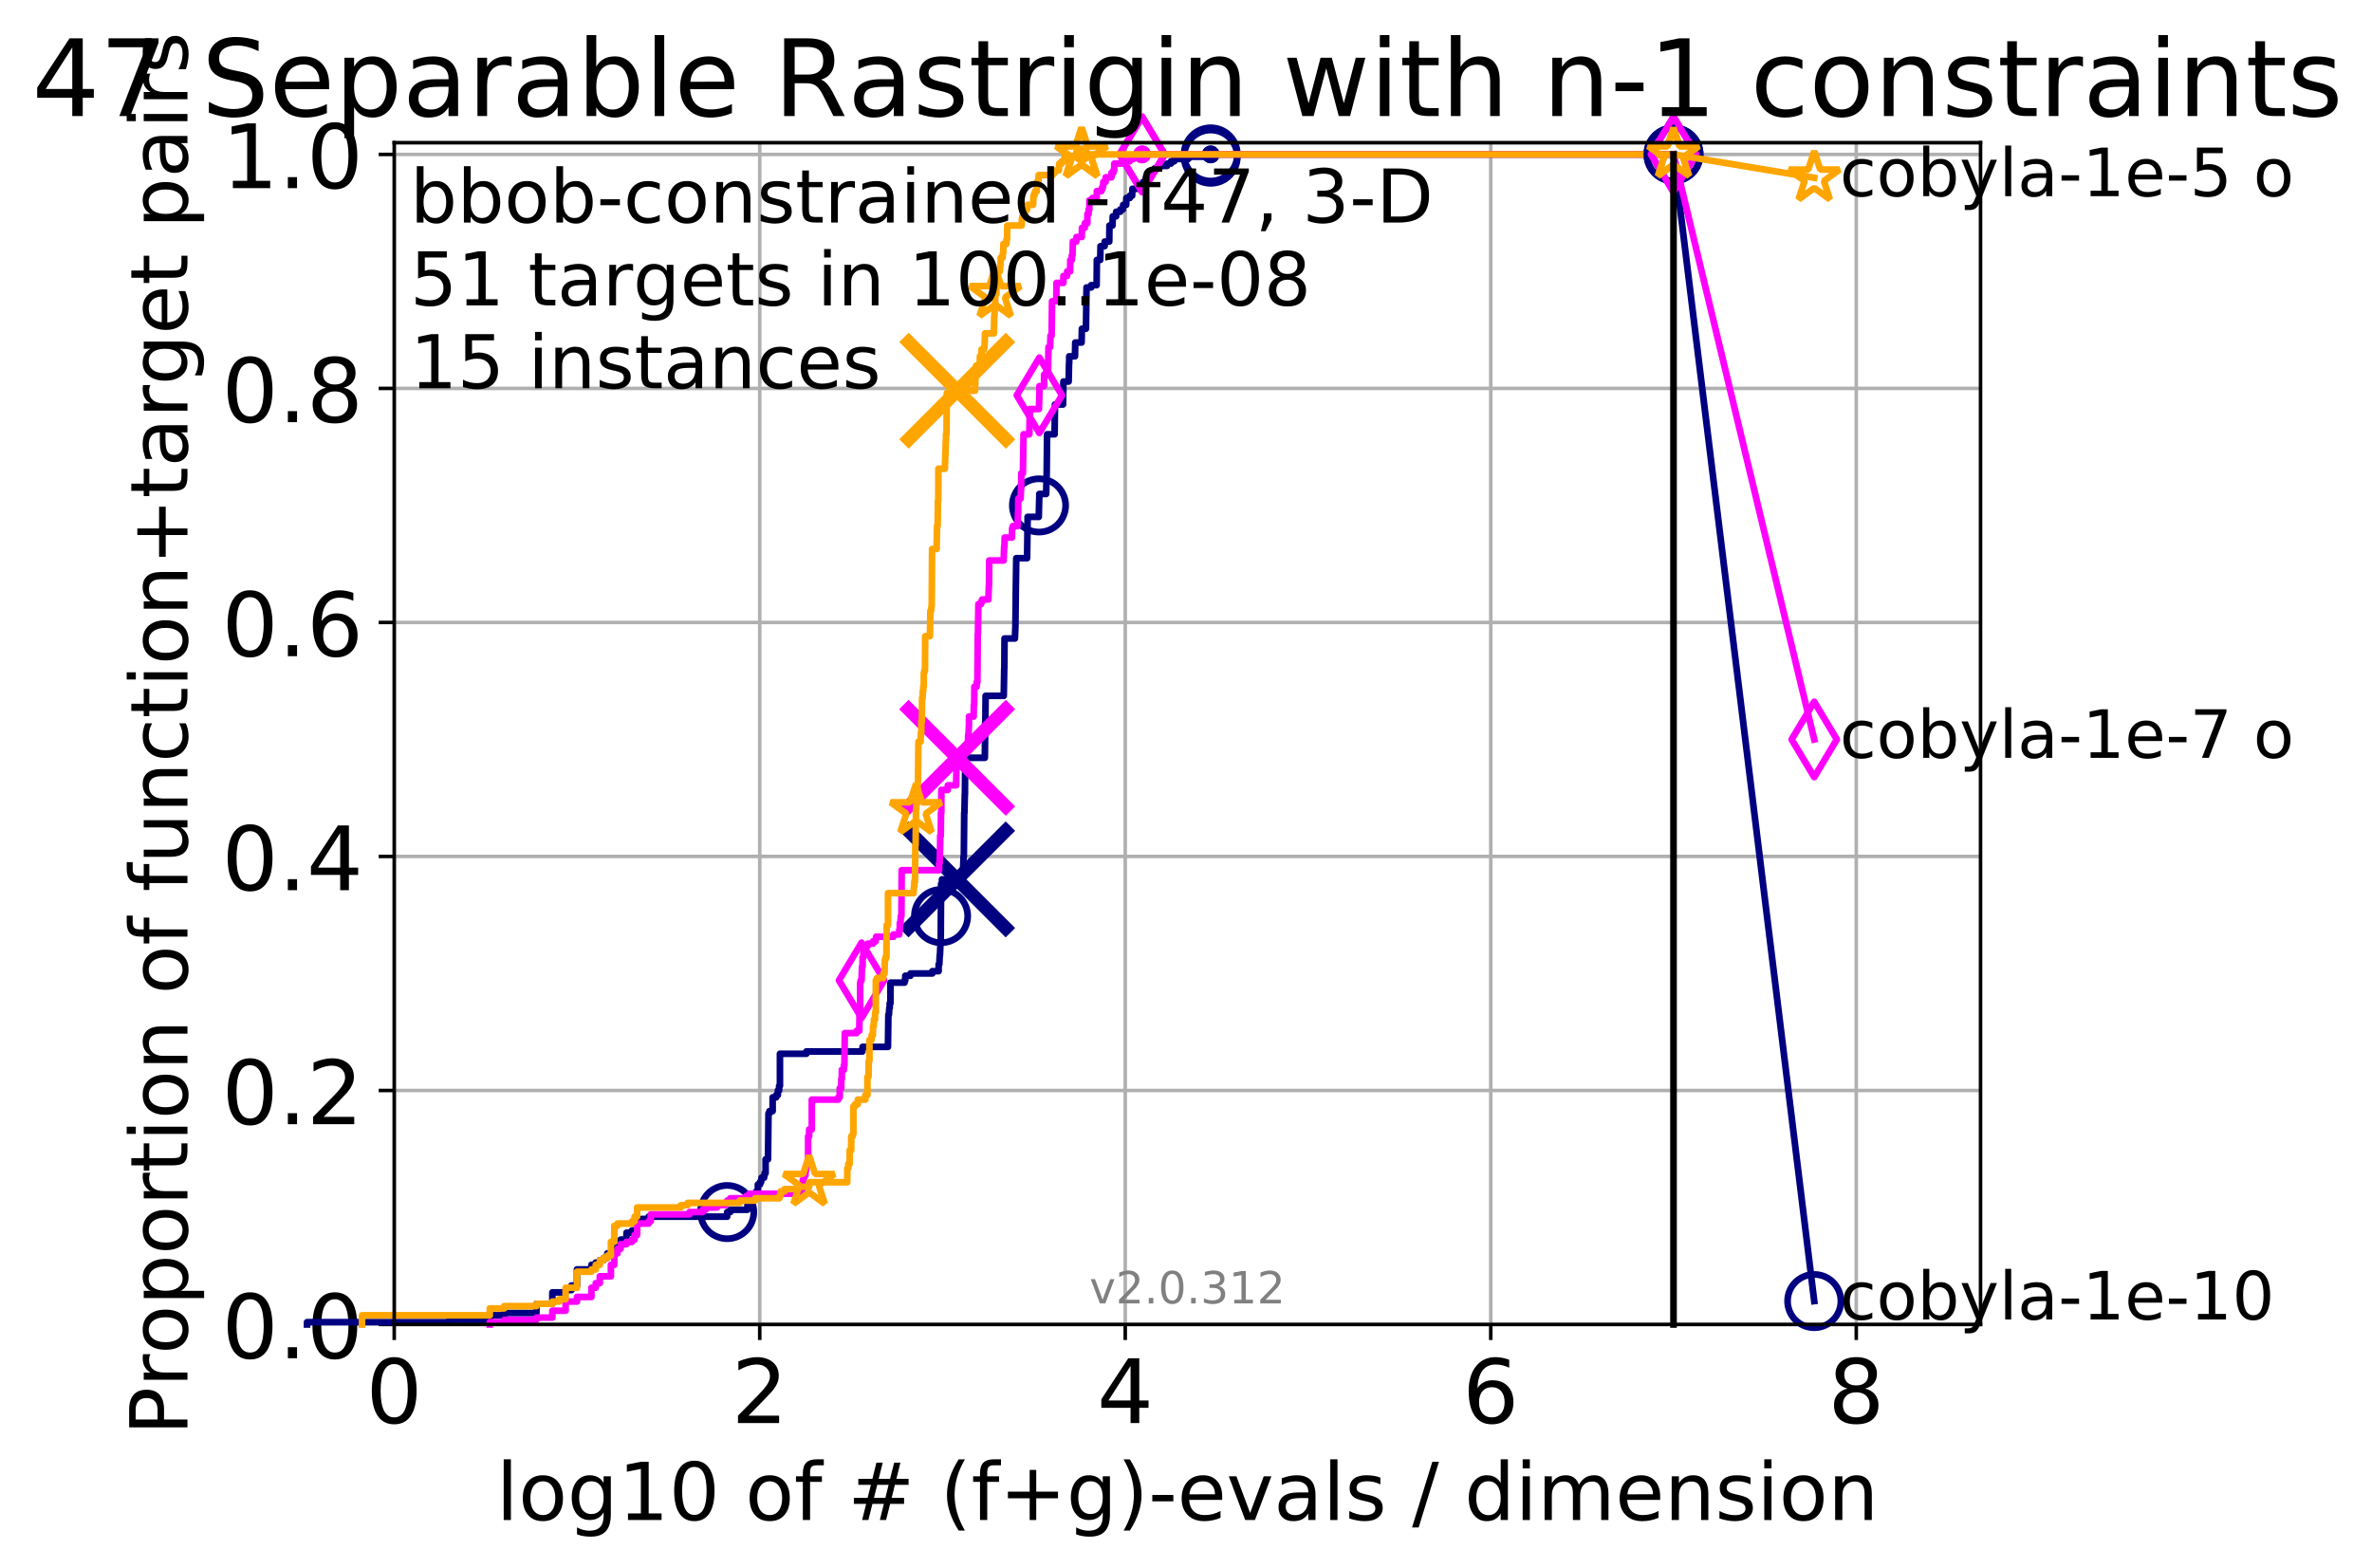 <?xml version="1.0" encoding="utf-8" standalone="no"?>
<!DOCTYPE svg PUBLIC "-//W3C//DTD SVG 1.1//EN"
  "http://www.w3.org/Graphics/SVG/1.1/DTD/svg11.dtd">
<!-- Created with matplotlib (http://matplotlib.org/) -->
<svg height="353pt" version="1.1" viewBox="0 0 534 353" width="534pt" xmlns="http://www.w3.org/2000/svg" xmlns:xlink="http://www.w3.org/1999/xlink">
 <defs>
  <style type="text/css">
*{stroke-linecap:butt;stroke-linejoin:round;}
  </style>
 </defs>
 <g id="figure_1">
  <g id="patch_1">
   <path d="M 0 353.222 
L 534.622 353.222 
L 534.622 0 
L 0 0 
z
" style="fill:#ffffff;"/>
  </g>
  <g id="axes_1">
   <g id="patch_2">
    <path d="M 88.751 298.245 
L 445.871 298.245 
L 445.871 32.133 
L 88.751 32.133 
z
" style="fill:#ffffff;"/>
   </g>
   <g id="matplotlib.axis_1">
    <g id="xtick_1">
     <g id="line2d_1">
      <path clip-path="url(#p382631ed6c)" d="M 88.751 298.245 
L 88.751 32.133 
" style="fill:none;stroke:#b0b0b0;stroke-linecap:square;stroke-width:0.8;"/>
     </g>
     <g id="line2d_2">
      <defs>
       <path d="M 0 0 
L 0 3.5 
" id="m097fac6542" style="stroke:#000000;stroke-width:0.8;"/>
      </defs>
      <g>
       <use style="stroke:#000000;stroke-width:0.8;" x="88.751" xlink:href="#m097fac6542" y="298.245"/>
      </g>
     </g>
     <g id="text_1">
      <!-- 0 -->
      <defs>
       <path d="M 31.781 66.406 
Q 24.172 66.406 20.328 58.906 
Q 16.5 51.422 16.5 36.375 
Q 16.5 21.391 20.328 13.891 
Q 24.172 6.391 31.781 6.391 
Q 39.453 6.391 43.281 13.891 
Q 47.125 21.391 47.125 36.375 
Q 47.125 51.422 43.281 58.906 
Q 39.453 66.406 31.781 66.406 
z
M 31.781 74.219 
Q 44.047 74.219 50.516 64.516 
Q 56.984 54.828 56.984 36.375 
Q 56.984 17.969 50.516 8.266 
Q 44.047 -1.422 31.781 -1.422 
Q 19.531 -1.422 13.062 8.266 
Q 6.594 17.969 6.594 36.375 
Q 6.594 54.828 13.062 64.516 
Q 19.531 74.219 31.781 74.219 
z
" id="DejaVuSans-30"/>
      </defs>
      <g transform="translate(82.389 320.442)scale(0.2 -0.2)">
       <use xlink:href="#DejaVuSans-30"/>
      </g>
     </g>
    </g>
    <g id="xtick_2">
     <g id="line2d_3">
      <path clip-path="url(#p382631ed6c)" d="M 171.037 298.245 
L 171.037 32.133 
" style="fill:none;stroke:#b0b0b0;stroke-linecap:square;stroke-width:0.8;"/>
     </g>
     <g id="line2d_4">
      <g>
       <use style="stroke:#000000;stroke-width:0.8;" x="171.037" xlink:href="#m097fac6542" y="298.245"/>
      </g>
     </g>
     <g id="text_2">
      <!-- 2 -->
      <defs>
       <path d="M 19.188 8.297 
L 53.609 8.297 
L 53.609 0 
L 7.328 0 
L 7.328 8.297 
Q 12.938 14.109 22.625 23.891 
Q 32.328 33.688 34.812 36.531 
Q 39.547 41.844 41.422 45.531 
Q 43.312 49.219 43.312 52.781 
Q 43.312 58.594 39.234 62.25 
Q 35.156 65.922 28.609 65.922 
Q 23.969 65.922 18.812 64.312 
Q 13.672 62.703 7.812 59.422 
L 7.812 69.391 
Q 13.766 71.781 18.938 73 
Q 24.125 74.219 28.422 74.219 
Q 39.75 74.219 46.484 68.547 
Q 53.219 62.891 53.219 53.422 
Q 53.219 48.922 51.531 44.891 
Q 49.859 40.875 45.406 35.406 
Q 44.188 33.984 37.641 27.219 
Q 31.109 20.453 19.188 8.297 
z
" id="DejaVuSans-32"/>
      </defs>
      <g transform="translate(164.674 320.442)scale(0.2 -0.2)">
       <use xlink:href="#DejaVuSans-32"/>
      </g>
     </g>
    </g>
    <g id="xtick_3">
     <g id="line2d_5">
      <path clip-path="url(#p382631ed6c)" d="M 253.323 298.245 
L 253.323 32.133 
" style="fill:none;stroke:#b0b0b0;stroke-linecap:square;stroke-width:0.8;"/>
     </g>
     <g id="line2d_6">
      <g>
       <use style="stroke:#000000;stroke-width:0.8;" x="253.323" xlink:href="#m097fac6542" y="298.245"/>
      </g>
     </g>
     <g id="text_3">
      <!-- 4 -->
      <defs>
       <path d="M 37.797 64.312 
L 12.891 25.391 
L 37.797 25.391 
z
M 35.203 72.906 
L 47.609 72.906 
L 47.609 25.391 
L 58.016 25.391 
L 58.016 17.188 
L 47.609 17.188 
L 47.609 0 
L 37.797 0 
L 37.797 17.188 
L 4.891 17.188 
L 4.891 26.703 
z
" id="DejaVuSans-34"/>
      </defs>
      <g transform="translate(246.96 320.442)scale(0.2 -0.2)">
       <use xlink:href="#DejaVuSans-34"/>
      </g>
     </g>
    </g>
    <g id="xtick_4">
     <g id="line2d_7">
      <path clip-path="url(#p382631ed6c)" d="M 335.608 298.245 
L 335.608 32.133 
" style="fill:none;stroke:#b0b0b0;stroke-linecap:square;stroke-width:0.8;"/>
     </g>
     <g id="line2d_8">
      <g>
       <use style="stroke:#000000;stroke-width:0.8;" x="335.608" xlink:href="#m097fac6542" y="298.245"/>
      </g>
     </g>
     <g id="text_4">
      <!-- 6 -->
      <defs>
       <path d="M 33.016 40.375 
Q 26.375 40.375 22.484 35.828 
Q 18.609 31.297 18.609 23.391 
Q 18.609 15.531 22.484 10.953 
Q 26.375 6.391 33.016 6.391 
Q 39.656 6.391 43.531 10.953 
Q 47.406 15.531 47.406 23.391 
Q 47.406 31.297 43.531 35.828 
Q 39.656 40.375 33.016 40.375 
z
M 52.594 71.297 
L 52.594 62.312 
Q 48.875 64.062 45.094 64.984 
Q 41.312 65.922 37.594 65.922 
Q 27.828 65.922 22.672 59.328 
Q 17.531 52.734 16.797 39.406 
Q 19.672 43.656 24.016 45.922 
Q 28.375 48.188 33.594 48.188 
Q 44.578 48.188 50.953 41.516 
Q 57.328 34.859 57.328 23.391 
Q 57.328 12.156 50.688 5.359 
Q 44.047 -1.422 33.016 -1.422 
Q 20.359 -1.422 13.672 8.266 
Q 6.984 17.969 6.984 36.375 
Q 6.984 53.656 15.188 63.938 
Q 23.391 74.219 37.203 74.219 
Q 40.922 74.219 44.703 73.484 
Q 48.484 72.75 52.594 71.297 
z
" id="DejaVuSans-36"/>
      </defs>
      <g transform="translate(329.246 320.442)scale(0.2 -0.2)">
       <use xlink:href="#DejaVuSans-36"/>
      </g>
     </g>
    </g>
    <g id="xtick_5">
     <g id="line2d_9">
      <path clip-path="url(#p382631ed6c)" d="M 417.894 298.245 
L 417.894 32.133 
" style="fill:none;stroke:#b0b0b0;stroke-linecap:square;stroke-width:0.8;"/>
     </g>
     <g id="line2d_10">
      <g>
       <use style="stroke:#000000;stroke-width:0.8;" x="417.894" xlink:href="#m097fac6542" y="298.245"/>
      </g>
     </g>
     <g id="text_5">
      <!-- 8 -->
      <defs>
       <path d="M 31.781 34.625 
Q 24.75 34.625 20.719 30.859 
Q 16.703 27.094 16.703 20.516 
Q 16.703 13.922 20.719 10.156 
Q 24.75 6.391 31.781 6.391 
Q 38.812 6.391 42.859 10.172 
Q 46.922 13.969 46.922 20.516 
Q 46.922 27.094 42.891 30.859 
Q 38.875 34.625 31.781 34.625 
z
M 21.922 38.812 
Q 15.578 40.375 12.031 44.719 
Q 8.5 49.078 8.5 55.328 
Q 8.5 64.062 14.719 69.141 
Q 20.953 74.219 31.781 74.219 
Q 42.672 74.219 48.875 69.141 
Q 55.078 64.062 55.078 55.328 
Q 55.078 49.078 51.531 44.719 
Q 48 40.375 41.703 38.812 
Q 48.828 37.156 52.797 32.312 
Q 56.781 27.484 56.781 20.516 
Q 56.781 9.906 50.312 4.234 
Q 43.844 -1.422 31.781 -1.422 
Q 19.734 -1.422 13.25 4.234 
Q 6.781 9.906 6.781 20.516 
Q 6.781 27.484 10.781 32.312 
Q 14.797 37.156 21.922 38.812 
z
M 18.312 54.391 
Q 18.312 48.734 21.844 45.562 
Q 25.391 42.391 31.781 42.391 
Q 38.141 42.391 41.719 45.562 
Q 45.312 48.734 45.312 54.391 
Q 45.312 60.062 41.719 63.234 
Q 38.141 66.406 31.781 66.406 
Q 25.391 66.406 21.844 63.234 
Q 18.312 60.062 18.312 54.391 
z
" id="DejaVuSans-38"/>
      </defs>
      <g transform="translate(411.532 320.442)scale(0.2 -0.2)">
       <use xlink:href="#DejaVuSans-38"/>
      </g>
     </g>
    </g>
    <g id="text_6">
     <!-- log10 of # (f+g)-evals / dimension -->
     <defs>
      <path d="M 9.422 75.984 
L 18.406 75.984 
L 18.406 0 
L 9.422 0 
z
" id="DejaVuSans-6c"/>
      <path d="M 30.609 48.391 
Q 23.391 48.391 19.188 42.75 
Q 14.984 37.109 14.984 27.297 
Q 14.984 17.484 19.156 11.844 
Q 23.344 6.203 30.609 6.203 
Q 37.797 6.203 41.984 11.859 
Q 46.188 17.531 46.188 27.297 
Q 46.188 37.016 41.984 42.703 
Q 37.797 48.391 30.609 48.391 
z
M 30.609 56 
Q 42.328 56 49.016 48.375 
Q 55.719 40.766 55.719 27.297 
Q 55.719 13.875 49.016 6.219 
Q 42.328 -1.422 30.609 -1.422 
Q 18.844 -1.422 12.172 6.219 
Q 5.516 13.875 5.516 27.297 
Q 5.516 40.766 12.172 48.375 
Q 18.844 56 30.609 56 
z
" id="DejaVuSans-6f"/>
      <path d="M 45.406 27.984 
Q 45.406 37.75 41.375 43.109 
Q 37.359 48.484 30.078 48.484 
Q 22.859 48.484 18.828 43.109 
Q 14.797 37.75 14.797 27.984 
Q 14.797 18.266 18.828 12.891 
Q 22.859 7.516 30.078 7.516 
Q 37.359 7.516 41.375 12.891 
Q 45.406 18.266 45.406 27.984 
z
M 54.391 6.781 
Q 54.391 -7.172 48.188 -13.984 
Q 42 -20.797 29.203 -20.797 
Q 24.469 -20.797 20.266 -20.094 
Q 16.062 -19.391 12.109 -17.922 
L 12.109 -9.188 
Q 16.062 -11.328 19.922 -12.344 
Q 23.781 -13.375 27.781 -13.375 
Q 36.625 -13.375 41.016 -8.766 
Q 45.406 -4.156 45.406 5.172 
L 45.406 9.625 
Q 42.625 4.781 38.281 2.391 
Q 33.938 0 27.875 0 
Q 17.828 0 11.672 7.656 
Q 5.516 15.328 5.516 27.984 
Q 5.516 40.672 11.672 48.328 
Q 17.828 56 27.875 56 
Q 33.938 56 38.281 53.609 
Q 42.625 51.219 45.406 46.391 
L 45.406 54.688 
L 54.391 54.688 
z
" id="DejaVuSans-67"/>
      <path d="M 12.406 8.297 
L 28.516 8.297 
L 28.516 63.922 
L 10.984 60.406 
L 10.984 69.391 
L 28.422 72.906 
L 38.281 72.906 
L 38.281 8.297 
L 54.391 8.297 
L 54.391 0 
L 12.406 0 
z
" id="DejaVuSans-31"/>
      <path id="DejaVuSans-20"/>
      <path d="M 37.109 75.984 
L 37.109 68.5 
L 28.516 68.5 
Q 23.688 68.5 21.797 66.547 
Q 19.922 64.594 19.922 59.516 
L 19.922 54.688 
L 34.719 54.688 
L 34.719 47.703 
L 19.922 47.703 
L 19.922 0 
L 10.891 0 
L 10.891 47.703 
L 2.297 47.703 
L 2.297 54.688 
L 10.891 54.688 
L 10.891 58.5 
Q 10.891 67.625 15.141 71.797 
Q 19.391 75.984 28.609 75.984 
z
" id="DejaVuSans-66"/>
      <path d="M 51.125 44 
L 36.922 44 
L 32.812 27.688 
L 47.125 27.688 
z
M 43.797 71.781 
L 38.719 51.516 
L 52.984 51.516 
L 58.109 71.781 
L 65.922 71.781 
L 60.891 51.516 
L 76.125 51.516 
L 76.125 44 
L 58.984 44 
L 54.984 27.688 
L 70.516 27.688 
L 70.516 20.219 
L 53.078 20.219 
L 48 0 
L 40.188 0 
L 45.219 20.219 
L 30.906 20.219 
L 25.875 0 
L 18.016 0 
L 23.094 20.219 
L 7.719 20.219 
L 7.719 27.688 
L 24.906 27.688 
L 29 44 
L 13.281 44 
L 13.281 51.516 
L 30.906 51.516 
L 35.891 71.781 
z
" id="DejaVuSans-23"/>
      <path d="M 31 75.875 
Q 24.469 64.656 21.281 53.656 
Q 18.109 42.672 18.109 31.391 
Q 18.109 20.125 21.312 9.062 
Q 24.516 -2 31 -13.188 
L 23.188 -13.188 
Q 15.875 -1.703 12.234 9.375 
Q 8.594 20.453 8.594 31.391 
Q 8.594 42.281 12.203 53.312 
Q 15.828 64.359 23.188 75.875 
z
" id="DejaVuSans-28"/>
      <path d="M 46 62.703 
L 46 35.5 
L 73.188 35.5 
L 73.188 27.203 
L 46 27.203 
L 46 0 
L 37.797 0 
L 37.797 27.203 
L 10.594 27.203 
L 10.594 35.5 
L 37.797 35.5 
L 37.797 62.703 
z
" id="DejaVuSans-2b"/>
      <path d="M 8.016 75.875 
L 15.828 75.875 
Q 23.141 64.359 26.781 53.312 
Q 30.422 42.281 30.422 31.391 
Q 30.422 20.453 26.781 9.375 
Q 23.141 -1.703 15.828 -13.188 
L 8.016 -13.188 
Q 14.5 -2 17.703 9.062 
Q 20.906 20.125 20.906 31.391 
Q 20.906 42.672 17.703 53.656 
Q 14.5 64.656 8.016 75.875 
z
" id="DejaVuSans-29"/>
      <path d="M 4.891 31.391 
L 31.203 31.391 
L 31.203 23.391 
L 4.891 23.391 
z
" id="DejaVuSans-2d"/>
      <path d="M 56.203 29.594 
L 56.203 25.203 
L 14.891 25.203 
Q 15.484 15.922 20.484 11.062 
Q 25.484 6.203 34.422 6.203 
Q 39.594 6.203 44.453 7.469 
Q 49.312 8.734 54.109 11.281 
L 54.109 2.781 
Q 49.266 0.734 44.188 -0.344 
Q 39.109 -1.422 33.891 -1.422 
Q 20.797 -1.422 13.156 6.188 
Q 5.516 13.812 5.516 26.812 
Q 5.516 40.234 12.766 48.109 
Q 20.016 56 32.328 56 
Q 43.359 56 49.781 48.891 
Q 56.203 41.797 56.203 29.594 
z
M 47.219 32.234 
Q 47.125 39.594 43.094 43.984 
Q 39.062 48.391 32.422 48.391 
Q 24.906 48.391 20.391 44.141 
Q 15.875 39.891 15.188 32.172 
z
" id="DejaVuSans-65"/>
      <path d="M 2.984 54.688 
L 12.5 54.688 
L 29.594 8.797 
L 46.688 54.688 
L 56.203 54.688 
L 35.688 0 
L 23.484 0 
z
" id="DejaVuSans-76"/>
      <path d="M 34.281 27.484 
Q 23.391 27.484 19.188 25 
Q 14.984 22.516 14.984 16.5 
Q 14.984 11.719 18.141 8.906 
Q 21.297 6.109 26.703 6.109 
Q 34.188 6.109 38.703 11.406 
Q 43.219 16.703 43.219 25.484 
L 43.219 27.484 
z
M 52.203 31.203 
L 52.203 0 
L 43.219 0 
L 43.219 8.297 
Q 40.141 3.328 35.547 0.953 
Q 30.953 -1.422 24.312 -1.422 
Q 15.922 -1.422 10.953 3.297 
Q 6 8.016 6 15.922 
Q 6 25.141 12.172 29.828 
Q 18.359 34.516 30.609 34.516 
L 43.219 34.516 
L 43.219 35.406 
Q 43.219 41.609 39.141 45 
Q 35.062 48.391 27.688 48.391 
Q 23 48.391 18.547 47.266 
Q 14.109 46.141 10.016 43.891 
L 10.016 52.203 
Q 14.938 54.109 19.578 55.047 
Q 24.219 56 28.609 56 
Q 40.484 56 46.344 49.844 
Q 52.203 43.703 52.203 31.203 
z
" id="DejaVuSans-61"/>
      <path d="M 44.281 53.078 
L 44.281 44.578 
Q 40.484 46.531 36.375 47.5 
Q 32.281 48.484 27.875 48.484 
Q 21.188 48.484 17.844 46.438 
Q 14.5 44.391 14.5 40.281 
Q 14.5 37.156 16.891 35.375 
Q 19.281 33.594 26.516 31.984 
L 29.594 31.297 
Q 39.156 29.25 43.188 25.516 
Q 47.219 21.781 47.219 15.094 
Q 47.219 7.469 41.188 3.016 
Q 35.156 -1.422 24.609 -1.422 
Q 20.219 -1.422 15.453 -0.562 
Q 10.688 0.297 5.422 2 
L 5.422 11.281 
Q 10.406 8.688 15.234 7.391 
Q 20.062 6.109 24.812 6.109 
Q 31.156 6.109 34.562 8.281 
Q 37.984 10.453 37.984 14.406 
Q 37.984 18.062 35.516 20.016 
Q 33.062 21.969 24.703 23.781 
L 21.578 24.516 
Q 13.234 26.266 9.516 29.906 
Q 5.812 33.547 5.812 39.891 
Q 5.812 47.609 11.281 51.797 
Q 16.75 56 26.812 56 
Q 31.781 56 36.172 55.266 
Q 40.578 54.547 44.281 53.078 
z
" id="DejaVuSans-73"/>
      <path d="M 25.391 72.906 
L 33.688 72.906 
L 8.297 -9.281 
L 0 -9.281 
z
" id="DejaVuSans-2f"/>
      <path d="M 45.406 46.391 
L 45.406 75.984 
L 54.391 75.984 
L 54.391 0 
L 45.406 0 
L 45.406 8.203 
Q 42.578 3.328 38.25 0.953 
Q 33.938 -1.422 27.875 -1.422 
Q 17.969 -1.422 11.734 6.484 
Q 5.516 14.406 5.516 27.297 
Q 5.516 40.188 11.734 48.094 
Q 17.969 56 27.875 56 
Q 33.938 56 38.25 53.625 
Q 42.578 51.266 45.406 46.391 
z
M 14.797 27.297 
Q 14.797 17.391 18.875 11.75 
Q 22.953 6.109 30.078 6.109 
Q 37.203 6.109 41.297 11.75 
Q 45.406 17.391 45.406 27.297 
Q 45.406 37.203 41.297 42.844 
Q 37.203 48.484 30.078 48.484 
Q 22.953 48.484 18.875 42.844 
Q 14.797 37.203 14.797 27.297 
z
" id="DejaVuSans-64"/>
      <path d="M 9.422 54.688 
L 18.406 54.688 
L 18.406 0 
L 9.422 0 
z
M 9.422 75.984 
L 18.406 75.984 
L 18.406 64.594 
L 9.422 64.594 
z
" id="DejaVuSans-69"/>
      <path d="M 52 44.188 
Q 55.375 50.25 60.062 53.125 
Q 64.75 56 71.094 56 
Q 79.641 56 84.281 50.016 
Q 88.922 44.047 88.922 33.016 
L 88.922 0 
L 79.891 0 
L 79.891 32.719 
Q 79.891 40.578 77.094 44.375 
Q 74.312 48.188 68.609 48.188 
Q 61.625 48.188 57.562 43.547 
Q 53.516 38.922 53.516 30.906 
L 53.516 0 
L 44.484 0 
L 44.484 32.719 
Q 44.484 40.625 41.703 44.406 
Q 38.922 48.188 33.109 48.188 
Q 26.219 48.188 22.156 43.531 
Q 18.109 38.875 18.109 30.906 
L 18.109 0 
L 9.078 0 
L 9.078 54.688 
L 18.109 54.688 
L 18.109 46.188 
Q 21.188 51.219 25.484 53.609 
Q 29.781 56 35.688 56 
Q 41.656 56 45.828 52.969 
Q 50 49.953 52 44.188 
z
" id="DejaVuSans-6d"/>
      <path d="M 54.891 33.016 
L 54.891 0 
L 45.906 0 
L 45.906 32.719 
Q 45.906 40.484 42.875 44.328 
Q 39.844 48.188 33.797 48.188 
Q 26.516 48.188 22.312 43.547 
Q 18.109 38.922 18.109 30.906 
L 18.109 0 
L 9.078 0 
L 9.078 54.688 
L 18.109 54.688 
L 18.109 46.188 
Q 21.344 51.125 25.703 53.562 
Q 30.078 56 35.797 56 
Q 45.219 56 50.047 50.172 
Q 54.891 44.344 54.891 33.016 
z
" id="DejaVuSans-6e"/>
     </defs>
     <g transform="translate(111.704 342.279)scale(0.18 -0.18)">
      <use xlink:href="#DejaVuSans-6c"/>
      <use x="27.783" xlink:href="#DejaVuSans-6f"/>
      <use x="88.965" xlink:href="#DejaVuSans-67"/>
      <use x="152.441" xlink:href="#DejaVuSans-31"/>
      <use x="216.064" xlink:href="#DejaVuSans-30"/>
      <use x="279.688" xlink:href="#DejaVuSans-20"/>
      <use x="311.475" xlink:href="#DejaVuSans-6f"/>
      <use x="372.656" xlink:href="#DejaVuSans-66"/>
      <use x="407.861" xlink:href="#DejaVuSans-20"/>
      <use x="439.648" xlink:href="#DejaVuSans-23"/>
      <use x="523.438" xlink:href="#DejaVuSans-20"/>
      <use x="555.225" xlink:href="#DejaVuSans-28"/>
      <use x="594.238" xlink:href="#DejaVuSans-66"/>
      <use x="629.443" xlink:href="#DejaVuSans-2b"/>
      <use x="713.232" xlink:href="#DejaVuSans-67"/>
      <use x="776.709" xlink:href="#DejaVuSans-29"/>
      <use x="815.723" xlink:href="#DejaVuSans-2d"/>
      <use x="851.807" xlink:href="#DejaVuSans-65"/>
      <use x="913.33" xlink:href="#DejaVuSans-76"/>
      <use x="972.51" xlink:href="#DejaVuSans-61"/>
      <use x="1033.789" xlink:href="#DejaVuSans-6c"/>
      <use x="1061.572" xlink:href="#DejaVuSans-73"/>
      <use x="1113.672" xlink:href="#DejaVuSans-20"/>
      <use x="1145.459" xlink:href="#DejaVuSans-2f"/>
      <use x="1179.15" xlink:href="#DejaVuSans-20"/>
      <use x="1210.938" xlink:href="#DejaVuSans-64"/>
      <use x="1274.414" xlink:href="#DejaVuSans-69"/>
      <use x="1302.197" xlink:href="#DejaVuSans-6d"/>
      <use x="1399.609" xlink:href="#DejaVuSans-65"/>
      <use x="1461.133" xlink:href="#DejaVuSans-6e"/>
      <use x="1524.512" xlink:href="#DejaVuSans-73"/>
      <use x="1576.611" xlink:href="#DejaVuSans-69"/>
      <use x="1604.395" xlink:href="#DejaVuSans-6f"/>
      <use x="1665.576" xlink:href="#DejaVuSans-6e"/>
     </g>
    </g>
   </g>
   <g id="matplotlib.axis_2">
    <g id="ytick_1">
     <g id="line2d_11">
      <path clip-path="url(#p382631ed6c)" d="M 88.751 298.245 
L 445.871 298.245 
" style="fill:none;stroke:#b0b0b0;stroke-linecap:square;stroke-width:0.8;"/>
     </g>
     <g id="line2d_12">
      <defs>
       <path d="M 0 0 
L -3.5 0 
" id="mce99cfa20f" style="stroke:#000000;stroke-width:0.8;"/>
      </defs>
      <g>
       <use style="stroke:#000000;stroke-width:0.8;" x="88.751" xlink:href="#mce99cfa20f" y="298.245"/>
      </g>
     </g>
     <g id="text_7">
      <!-- 0.0 -->
      <defs>
       <path d="M 10.688 12.406 
L 21 12.406 
L 21 0 
L 10.688 0 
z
" id="DejaVuSans-2e"/>
      </defs>
      <g transform="translate(49.945 305.844)scale(0.2 -0.2)">
       <use xlink:href="#DejaVuSans-30"/>
       <use x="63.623" xlink:href="#DejaVuSans-2e"/>
       <use x="95.41" xlink:href="#DejaVuSans-30"/>
      </g>
     </g>
    </g>
    <g id="ytick_2">
     <g id="line2d_13">
      <path clip-path="url(#p382631ed6c)" d="M 88.751 245.55 
L 445.871 245.55 
" style="fill:none;stroke:#b0b0b0;stroke-linecap:square;stroke-width:0.8;"/>
     </g>
     <g id="line2d_14">
      <g>
       <use style="stroke:#000000;stroke-width:0.8;" x="88.751" xlink:href="#mce99cfa20f" y="245.55"/>
      </g>
     </g>
     <g id="text_8">
      <!-- 0.2 -->
      <g transform="translate(49.945 253.148)scale(0.2 -0.2)">
       <use xlink:href="#DejaVuSans-30"/>
       <use x="63.623" xlink:href="#DejaVuSans-2e"/>
       <use x="95.41" xlink:href="#DejaVuSans-32"/>
      </g>
     </g>
    </g>
    <g id="ytick_3">
     <g id="line2d_15">
      <path clip-path="url(#p382631ed6c)" d="M 88.751 192.854 
L 445.871 192.854 
" style="fill:none;stroke:#b0b0b0;stroke-linecap:square;stroke-width:0.8;"/>
     </g>
     <g id="line2d_16">
      <g>
       <use style="stroke:#000000;stroke-width:0.8;" x="88.751" xlink:href="#mce99cfa20f" y="192.854"/>
      </g>
     </g>
     <g id="text_9">
      <!-- 0.4 -->
      <g transform="translate(49.945 200.453)scale(0.2 -0.2)">
       <use xlink:href="#DejaVuSans-30"/>
       <use x="63.623" xlink:href="#DejaVuSans-2e"/>
       <use x="95.41" xlink:href="#DejaVuSans-34"/>
      </g>
     </g>
    </g>
    <g id="ytick_4">
     <g id="line2d_17">
      <path clip-path="url(#p382631ed6c)" d="M 88.751 140.159 
L 445.871 140.159 
" style="fill:none;stroke:#b0b0b0;stroke-linecap:square;stroke-width:0.8;"/>
     </g>
     <g id="line2d_18">
      <g>
       <use style="stroke:#000000;stroke-width:0.8;" x="88.751" xlink:href="#mce99cfa20f" y="140.159"/>
      </g>
     </g>
     <g id="text_10">
      <!-- 0.6 -->
      <g transform="translate(49.945 147.757)scale(0.2 -0.2)">
       <use xlink:href="#DejaVuSans-30"/>
       <use x="63.623" xlink:href="#DejaVuSans-2e"/>
       <use x="95.41" xlink:href="#DejaVuSans-36"/>
      </g>
     </g>
    </g>
    <g id="ytick_5">
     <g id="line2d_19">
      <path clip-path="url(#p382631ed6c)" d="M 88.751 87.464 
L 445.871 87.464 
" style="fill:none;stroke:#b0b0b0;stroke-linecap:square;stroke-width:0.8;"/>
     </g>
     <g id="line2d_20">
      <g>
       <use style="stroke:#000000;stroke-width:0.8;" x="88.751" xlink:href="#mce99cfa20f" y="87.464"/>
      </g>
     </g>
     <g id="text_11">
      <!-- 0.8 -->
      <g transform="translate(49.945 95.062)scale(0.2 -0.2)">
       <use xlink:href="#DejaVuSans-30"/>
       <use x="63.623" xlink:href="#DejaVuSans-2e"/>
       <use x="95.41" xlink:href="#DejaVuSans-38"/>
      </g>
     </g>
    </g>
    <g id="ytick_6">
     <g id="line2d_21">
      <path clip-path="url(#p382631ed6c)" d="M 88.751 34.768 
L 445.871 34.768 
" style="fill:none;stroke:#b0b0b0;stroke-linecap:square;stroke-width:0.8;"/>
     </g>
     <g id="line2d_22">
      <g>
       <use style="stroke:#000000;stroke-width:0.8;" x="88.751" xlink:href="#mce99cfa20f" y="34.768"/>
      </g>
     </g>
     <g id="text_12">
      <!-- 1.0 -->
      <g transform="translate(49.945 42.367)scale(0.2 -0.2)">
       <use xlink:href="#DejaVuSans-31"/>
       <use x="63.623" xlink:href="#DejaVuSans-2e"/>
       <use x="95.41" xlink:href="#DejaVuSans-30"/>
      </g>
     </g>
    </g>
    <g id="text_13">
     <!-- Proportion of function+target pairs -->
     <defs>
      <path d="M 19.672 64.797 
L 19.672 37.406 
L 32.078 37.406 
Q 38.969 37.406 42.719 40.969 
Q 46.484 44.531 46.484 51.125 
Q 46.484 57.672 42.719 61.234 
Q 38.969 64.797 32.078 64.797 
z
M 9.812 72.906 
L 32.078 72.906 
Q 44.344 72.906 50.609 67.359 
Q 56.891 61.812 56.891 51.125 
Q 56.891 40.328 50.609 34.812 
Q 44.344 29.297 32.078 29.297 
L 19.672 29.297 
L 19.672 0 
L 9.812 0 
z
" id="DejaVuSans-50"/>
      <path d="M 41.109 46.297 
Q 39.594 47.172 37.812 47.578 
Q 36.031 48 33.891 48 
Q 26.266 48 22.188 43.047 
Q 18.109 38.094 18.109 28.812 
L 18.109 0 
L 9.078 0 
L 9.078 54.688 
L 18.109 54.688 
L 18.109 46.188 
Q 20.953 51.172 25.484 53.578 
Q 30.031 56 36.531 56 
Q 37.453 56 38.578 55.875 
Q 39.703 55.766 41.062 55.516 
z
" id="DejaVuSans-72"/>
      <path d="M 18.109 8.203 
L 18.109 -20.797 
L 9.078 -20.797 
L 9.078 54.688 
L 18.109 54.688 
L 18.109 46.391 
Q 20.953 51.266 25.266 53.625 
Q 29.594 56 35.594 56 
Q 45.562 56 51.781 48.094 
Q 58.016 40.188 58.016 27.297 
Q 58.016 14.406 51.781 6.484 
Q 45.562 -1.422 35.594 -1.422 
Q 29.594 -1.422 25.266 0.953 
Q 20.953 3.328 18.109 8.203 
z
M 48.688 27.297 
Q 48.688 37.203 44.609 42.844 
Q 40.531 48.484 33.406 48.484 
Q 26.266 48.484 22.188 42.844 
Q 18.109 37.203 18.109 27.297 
Q 18.109 17.391 22.188 11.75 
Q 26.266 6.109 33.406 6.109 
Q 40.531 6.109 44.609 11.75 
Q 48.688 17.391 48.688 27.297 
z
" id="DejaVuSans-70"/>
      <path d="M 18.312 70.219 
L 18.312 54.688 
L 36.812 54.688 
L 36.812 47.703 
L 18.312 47.703 
L 18.312 18.016 
Q 18.312 11.328 20.141 9.422 
Q 21.969 7.516 27.594 7.516 
L 36.812 7.516 
L 36.812 0 
L 27.594 0 
Q 17.188 0 13.234 3.875 
Q 9.281 7.766 9.281 18.016 
L 9.281 47.703 
L 2.688 47.703 
L 2.688 54.688 
L 9.281 54.688 
L 9.281 70.219 
z
" id="DejaVuSans-74"/>
      <path d="M 8.5 21.578 
L 8.5 54.688 
L 17.484 54.688 
L 17.484 21.922 
Q 17.484 14.156 20.5 10.266 
Q 23.531 6.391 29.594 6.391 
Q 36.859 6.391 41.078 11.031 
Q 45.312 15.672 45.312 23.688 
L 45.312 54.688 
L 54.297 54.688 
L 54.297 0 
L 45.312 0 
L 45.312 8.406 
Q 42.047 3.422 37.719 1 
Q 33.406 -1.422 27.688 -1.422 
Q 18.266 -1.422 13.375 4.438 
Q 8.5 10.297 8.5 21.578 
z
M 31.109 56 
z
" id="DejaVuSans-75"/>
      <path d="M 48.781 52.594 
L 48.781 44.188 
Q 44.969 46.297 41.141 47.344 
Q 37.312 48.391 33.406 48.391 
Q 24.656 48.391 19.812 42.844 
Q 14.984 37.312 14.984 27.297 
Q 14.984 17.281 19.812 11.734 
Q 24.656 6.203 33.406 6.203 
Q 37.312 6.203 41.141 7.25 
Q 44.969 8.297 48.781 10.406 
L 48.781 2.094 
Q 45.016 0.344 40.984 -0.531 
Q 36.969 -1.422 32.422 -1.422 
Q 20.062 -1.422 12.781 6.344 
Q 5.516 14.109 5.516 27.297 
Q 5.516 40.672 12.859 48.328 
Q 20.219 56 33.016 56 
Q 37.156 56 41.109 55.141 
Q 45.062 54.297 48.781 52.594 
z
" id="DejaVuSans-63"/>
     </defs>
     <g transform="translate(42.202 323.179)rotate(-90)scale(0.18 -0.18)">
      <use xlink:href="#DejaVuSans-50"/>
      <use x="60.287" xlink:href="#DejaVuSans-72"/>
      <use x="101.369" xlink:href="#DejaVuSans-6f"/>
      <use x="162.551" xlink:href="#DejaVuSans-70"/>
      <use x="226.027" xlink:href="#DejaVuSans-6f"/>
      <use x="287.209" xlink:href="#DejaVuSans-72"/>
      <use x="328.322" xlink:href="#DejaVuSans-74"/>
      <use x="367.531" xlink:href="#DejaVuSans-69"/>
      <use x="395.314" xlink:href="#DejaVuSans-6f"/>
      <use x="456.496" xlink:href="#DejaVuSans-6e"/>
      <use x="519.875" xlink:href="#DejaVuSans-20"/>
      <use x="551.662" xlink:href="#DejaVuSans-6f"/>
      <use x="612.844" xlink:href="#DejaVuSans-66"/>
      <use x="648.049" xlink:href="#DejaVuSans-20"/>
      <use x="679.836" xlink:href="#DejaVuSans-66"/>
      <use x="715.041" xlink:href="#DejaVuSans-75"/>
      <use x="778.42" xlink:href="#DejaVuSans-6e"/>
      <use x="841.799" xlink:href="#DejaVuSans-63"/>
      <use x="896.779" xlink:href="#DejaVuSans-74"/>
      <use x="935.988" xlink:href="#DejaVuSans-69"/>
      <use x="963.771" xlink:href="#DejaVuSans-6f"/>
      <use x="1024.953" xlink:href="#DejaVuSans-6e"/>
      <use x="1088.332" xlink:href="#DejaVuSans-2b"/>
      <use x="1172.121" xlink:href="#DejaVuSans-74"/>
      <use x="1211.33" xlink:href="#DejaVuSans-61"/>
      <use x="1272.609" xlink:href="#DejaVuSans-72"/>
      <use x="1313.707" xlink:href="#DejaVuSans-67"/>
      <use x="1377.184" xlink:href="#DejaVuSans-65"/>
      <use x="1438.707" xlink:href="#DejaVuSans-74"/>
      <use x="1477.916" xlink:href="#DejaVuSans-20"/>
      <use x="1509.703" xlink:href="#DejaVuSans-70"/>
      <use x="1573.18" xlink:href="#DejaVuSans-61"/>
      <use x="1634.459" xlink:href="#DejaVuSans-69"/>
      <use x="1662.242" xlink:href="#DejaVuSans-72"/>
      <use x="1703.355" xlink:href="#DejaVuSans-73"/>
     </g>
    </g>
   </g>
   <g id="line2d_23">
    <defs>
     <path d="M 0 1.5 
C 0.398 1.5 0.779 1.342 1.061 1.061 
C 1.342 0.779 1.5 0.398 1.5 0 
C 1.5 -0.398 1.342 -0.779 1.061 -1.061 
C 0.779 -1.342 0.398 -1.5 0 -1.5 
C -0.398 -1.5 -0.779 -1.342 -1.061 -1.061 
C -1.342 -0.779 -1.5 -0.398 -1.5 0 
C -1.5 0.398 -1.342 0.779 -1.061 1.061 
C -0.779 1.342 -0.398 1.5 0 1.5 
z
" id="m41ba4a4fb2" style="stroke:#000080;"/>
    </defs>
    <g>
     <use style="fill:#000080;stroke:#000080;" x="272.563" xlink:href="#m41ba4a4fb2" y="34.768"/>
     <use style="fill:#000080;stroke:#000080;" x="272.563" xlink:href="#m41ba4a4fb2" y="34.768"/>
    </g>
   </g>
   <g id="line2d_24">
    <path d="M 69.121 298.245 
L 69.121 297.729 
L 101.136 297.729 
L 101.136 297.212 
L 110.264 297.212 
L 110.264 296.179 
L 113.522 296.179 
L 113.522 295.662 
L 120.767 295.662 
L 120.767 293.596 
L 124.352 293.596 
L 124.352 291.013 
L 127.337 291.013 
L 127.337 290.496 
L 128.661 290.496 
L 128.661 289.463 
L 129.894 289.463 
L 129.894 285.846 
L 133.152 285.846 
L 133.152 284.813 
L 134.118 284.813 
L 134.118 284.297 
L 135.034 284.297 
L 135.034 283.78 
L 135.906 283.78 
L 135.906 283.263 
L 136.737 283.263 
L 136.737 282.23 
L 138.292 282.23 
L 138.292 280.68 
L 139.722 280.68 
L 139.722 279.13 
L 141.047 279.13 
L 141.047 277.58 
L 142.279 277.58 
L 142.279 277.064 
L 143.433 277.064 
L 143.433 274.997 
L 144.516 274.997 
L 144.516 274.481 
L 146.027 274.481 
L 146.027 273.964 
L 163.703 273.964 
L 163.703 272.931 
L 164.407 272.931 
L 164.407 272.414 
L 168.273 272.414 
L 168.273 271.381 
L 169.088 271.381 
L 169.088 269.315 
L 170.245 269.315 
L 170.245 268.281 
L 170.615 268.281 
L 170.615 266.731 
L 171.096 266.731 
L 171.096 266.215 
L 171.332 266.215 
L 171.332 265.698 
L 171.449 265.698 
L 171.449 265.182 
L 172.022 265.182 
L 172.022 264.665 
L 172.134 264.665 
L 172.134 264.148 
L 172.357 264.148 
L 172.357 261.049 
L 172.902 261.049 
L 173.009 250.716 
L 173.221 250.716 
L 173.221 250.2 
L 173.944 250.2 
L 173.944 247.1 
L 174.736 247.1 
L 174.736 246.583 
L 175.119 246.583 
L 175.119 245.55 
L 175.401 245.55 
L 175.401 244.517 
L 175.587 244.517 
L 175.587 237.284 
L 181.54 237.284 
L 181.54 236.767 
L 194.155 236.767 
L 194.188 235.734 
L 199.901 235.734 
L 199.996 228.501 
L 200.113 228.501 
L 200.207 226.952 
L 200.3 226.952 
L 200.3 225.918 
L 200.461 225.918 
L 200.461 221.269 
L 203.629 221.269 
L 203.629 220.752 
L 203.801 220.752 
L 203.801 219.719 
L 204.971 219.719 
L 204.971 219.202 
L 209.889 219.202 
L 209.889 218.686 
L 211.313 218.686 
L 211.313 217.136 
L 211.463 217.136 
L 211.562 215.069 
L 211.611 215.069 
L 211.721 212.486 
L 211.782 212.486 
L 211.867 199.054 
L 212.066 199.054 
L 212.066 198.021 
L 215.772 198.021 
L 215.806 196.987 
L 216.53 196.987 
L 216.53 196.471 
L 216.688 196.471 
L 216.688 195.954 
L 216.817 195.954 
L 216.923 192.854 
L 216.987 192.854 
L 217.073 183.039 
L 217.118 183.039 
L 217.204 178.906 
L 217.231 178.906 
L 217.293 170.64 
L 221.714 170.64 
L 221.804 162.374 
L 221.835 162.374 
L 221.884 156.691 
L 225.973 156.691 
L 226.08 150.491 
L 226.105 150.491 
L 226.146 143.775 
L 228.481 143.775 
L 228.588 141.192 
L 228.593 141.192 
L 228.702 131.376 
L 228.706 131.376 
L 228.791 125.694 
L 231.229 125.694 
L 231.337 117.428 
L 231.341 117.428 
L 231.343 116.394 
L 233.853 116.394 
L 233.955 112.261 
L 233.974 112.261 
L 233.976 111.228 
L 235.515 111.228 
L 235.622 107.095 
L 235.634 107.095 
L 235.727 97.796 
L 237.418 97.796 
L 237.502 91.08 
L 239.319 91.08 
L 239.401 85.914 
L 240.583 85.914 
L 240.673 81.781 
L 240.705 81.781 
L 240.713 80.231 
L 242.007 80.231 
L 242.068 77.131 
L 243.493 77.131 
L 243.562 74.031 
L 244.48 74.031 
L 244.59 65.765 
L 244.603 65.765 
L 244.605 64.732 
L 245.658 64.732 
L 245.658 64.216 
L 246.878 64.216 
L 246.933 58.533 
L 247.692 58.533 
L 247.756 55.433 
L 248.681 55.433 
L 248.694 54.4 
L 249.723 54.4 
L 249.766 50.783 
L 250.452 50.783 
L 250.508 48.717 
L 251.268 48.717 
L 251.277 47.684 
L 252.208 47.684 
L 252.208 47.167 
L 252.794 47.167 
L 252.854 46.134 
L 253.533 46.134 
L 253.557 44.584 
L 254.361 44.584 
L 254.361 44.067 
L 254.872 44.067 
L 254.938 42.517 
L 256.77 42.517 
L 256.797 41.484 
L 257.354 41.484 
L 257.354 40.968 
L 258 40.968 
L 258.012 39.934 
L 258.469 39.934 
L 258.48 38.901 
L 259.588 38.901 
L 259.588 38.385 
L 260 38.385 
L 260 37.868 
L 261.03 37.868 
L 261.03 37.351 
L 262.751 37.351 
L 262.751 36.835 
L 263.619 36.835 
L 263.619 36.318 
L 264.357 36.318 
L 264.357 35.801 
L 267.531 35.801 
L 267.531 35.285 
L 272.563 35.285 
L 272.563 34.768 
L 376.751 34.768 
L 376.751 34.768 
" style="fill:none;stroke:#000080;stroke-linecap:square;stroke-width:1.5;"/>
   </g>
   <g id="line2d_25">
    <defs>
     <path d="M 0 6 
C 1.591 6 3.117 5.368 4.243 4.243 
C 5.368 3.117 6 1.591 6 0 
C 6 -1.591 5.368 -3.117 4.243 -4.243 
C 3.117 -5.368 1.591 -6 0 -6 
C -1.591 -6 -3.117 -5.368 -4.243 -4.243 
C -5.368 -3.117 -6 -1.591 -6 0 
C -6 1.591 -5.368 3.117 -4.243 4.243 
C -3.117 5.368 -1.591 6 0 6 
z
" id="mf238dfcc32" style="stroke:#000080;stroke-width:1.5;"/>
    </defs>
    <g>
     <use style="fill:none;stroke:#000080;stroke-width:1.5;" x="163.703" xlink:href="#mf238dfcc32" y="272.931"/>
     <use style="fill:none;stroke:#000080;stroke-width:1.5;" x="211.855" xlink:href="#mf238dfcc32" y="206.287"/>
     <use style="fill:none;stroke:#000080;stroke-width:1.5;" x="233.906" xlink:href="#mf238dfcc32" y="113.811"/>
     <use style="fill:none;stroke:#000080;stroke-width:1.5;" x="272.563" xlink:href="#mf238dfcc32" y="35.285"/>
     <use style="fill:none;stroke:#000080;stroke-width:1.5;" x="272.563" xlink:href="#mf238dfcc32" y="34.768"/>
     <use style="fill:none;stroke:#000080;stroke-width:1.5;" x="376.751" xlink:href="#mf238dfcc32" y="34.768"/>
    </g>
   </g>
   <g id="line2d_26"/>
   <g id="line2d_27">
    <path clip-path="url(#p382631ed6c)" d="M 215.467 198.021 
" style="fill:none;stroke:#000080;stroke-linecap:square;stroke-width:1.5;"/>
    <defs>
     <path d="M -12 12 
L 12 -12 
M -12 -12 
L 12 12 
" id="mcc08bb8f9b" style="stroke:#000080;stroke-width:3;"/>
    </defs>
    <g clip-path="url(#p382631ed6c)">
     <use style="fill:#000080;stroke:#000080;stroke-width:3;" x="215.467" xlink:href="#mcc08bb8f9b" y="198.021"/>
    </g>
   </g>
   <g id="line2d_28">
    <defs>
     <path d="M 0 1.5 
C 0.398 1.5 0.779 1.342 1.061 1.061 
C 1.342 0.779 1.5 0.398 1.5 0 
C 1.5 -0.398 1.342 -0.779 1.061 -1.061 
C 0.779 -1.342 0.398 -1.5 0 -1.5 
C -0.398 -1.5 -0.779 -1.342 -1.061 -1.061 
C -1.342 -0.779 -1.5 -0.398 -1.5 0 
C -1.5 0.398 -1.342 0.779 -1.061 1.061 
C -0.779 1.342 -0.398 1.5 0 1.5 
z
" id="mc9598fc5e6" style="stroke:#ff00ff;"/>
    </defs>
    <g>
     <use style="fill:#ff00ff;stroke:#ff00ff;" x="257.122" xlink:href="#mc9598fc5e6" y="34.768"/>
     <use style="fill:#ff00ff;stroke:#ff00ff;" x="257.122" xlink:href="#mc9598fc5e6" y="34.768"/>
    </g>
   </g>
   <g id="line2d_29">
    <path d="M 110.264 298.245 
L 110.264 297.729 
L 113.522 297.729 
L 113.522 297.212 
L 120.767 297.212 
L 120.767 296.696 
L 124.352 296.696 
L 124.352 295.146 
L 127.337 295.146 
L 127.337 293.079 
L 129.894 293.079 
L 129.894 292.046 
L 133.152 292.046 
L 133.152 289.979 
L 134.118 289.979 
L 134.118 288.946 
L 135.034 288.946 
L 135.034 287.396 
L 137.532 287.396 
L 137.532 284.813 
L 138.292 284.813 
L 138.292 282.23 
L 139.022 282.23 
L 139.022 281.197 
L 139.722 281.197 
L 139.722 280.164 
L 141.047 280.164 
L 141.047 279.647 
L 142.279 279.647 
L 142.279 279.13 
L 142.865 279.13 
L 142.865 278.097 
L 143.433 278.097 
L 143.433 275.514 
L 146.027 275.514 
L 146.027 274.997 
L 146.503 274.997 
L 146.503 273.448 
L 155.25 273.448 
L 155.25 272.931 
L 158.169 272.931 
L 158.169 272.414 
L 158.888 272.414 
L 158.888 271.898 
L 161.406 271.898 
L 161.406 271.381 
L 163.34 271.381 
L 163.34 270.864 
L 163.703 270.864 
L 163.703 270.348 
L 164.407 270.348 
L 164.407 269.831 
L 167.992 269.831 
L 167.992 269.315 
L 168.685 269.315 
L 168.685 268.798 
L 180.236 268.798 
L 180.236 268.281 
L 180.588 268.281 
L 180.588 267.765 
L 180.727 267.765 
L 180.727 265.698 
L 180.934 265.698 
L 180.934 265.182 
L 181.07 265.182 
L 181.07 264.665 
L 181.34 264.665 
L 181.34 263.632 
L 181.473 263.632 
L 181.473 262.598 
L 181.704 262.598 
L 181.704 262.082 
L 181.932 262.082 
L 181.932 255.882 
L 182.157 255.882 
L 182.157 254.333 
L 182.755 254.333 
L 182.755 247.616 
L 188.718 247.616 
L 188.718 247.1 
L 189.047 247.1 
L 189.047 245.033 
L 189.392 245.033 
L 189.392 242.967 
L 189.519 242.967 
L 189.519 240.9 
L 189.979 240.9 
L 189.979 239.867 
L 190.102 239.867 
L 190.184 232.634 
L 192.851 232.634 
L 192.851 232.118 
L 193.455 232.118 
L 193.506 227.468 
L 193.641 227.468 
L 193.641 221.269 
L 193.759 221.269 
L 193.759 220.752 
L 193.958 220.752 
L 194.057 217.652 
L 194.188 217.652 
L 194.188 215.586 
L 194.382 215.586 
L 194.382 213.003 
L 195.355 213.003 
L 195.355 212.486 
L 196.551 212.486 
L 196.551 211.969 
L 197.127 211.969 
L 197.238 210.936 
L 201.126 210.936 
L 201.126 210.42 
L 202.447 210.42 
L 202.447 209.386 
L 202.569 209.386 
L 202.569 207.837 
L 202.732 207.837 
L 202.792 206.287 
L 202.933 206.287 
L 202.993 195.954 
L 211.413 195.954 
L 211.413 194.404 
L 211.537 194.404 
L 211.648 190.271 
L 211.66 190.271 
L 211.66 188.205 
L 211.795 188.205 
L 211.843 183.039 
L 211.916 183.039 
L 211.916 177.872 
L 213.372 177.872 
L 213.372 176.839 
L 215.253 176.839 
L 215.323 172.706 
L 215.413 172.706 
L 215.462 170.64 
L 215.791 170.64 
L 215.791 170.123 
L 216.418 170.123 
L 216.418 169.606 
L 216.656 169.606 
L 216.656 169.09 
L 217.861 169.09 
L 217.965 165.474 
L 218.025 165.474 
L 218.124 163.407 
L 218.137 163.407 
L 218.137 161.341 
L 219.201 161.341 
L 219.229 158.757 
L 219.317 158.757 
L 219.357 154.624 
L 219.876 154.624 
L 219.879 153.591 
L 220.034 153.591 
L 220.122 142.742 
L 220.16 142.742 
L 220.266 136.026 
L 220.877 136.026 
L 220.877 135.509 
L 221.088 135.509 
L 221.088 134.993 
L 222.51 134.993 
L 222.616 131.893 
L 222.649 131.893 
L 222.692 126.21 
L 225.948 126.21 
L 226.058 123.111 
L 226.127 123.111 
L 226.173 121.044 
L 227.813 121.044 
L 227.853 118.978 
L 227.998 118.978 
L 227.998 118.461 
L 229.083 118.461 
L 229.184 115.361 
L 229.219 115.361 
L 229.244 112.261 
L 229.772 112.261 
L 229.839 110.195 
L 229.885 110.195 
L 229.914 106.579 
L 230.283 106.579 
L 230.393 99.863 
L 230.402 99.863 
L 230.417 97.796 
L 231.72 97.796 
L 231.83 93.146 
L 231.832 93.146 
L 231.834 92.113 
L 233.883 92.113 
L 233.99 89.013 
L 233.997 89.013 
L 234.001 86.947 
L 235.046 86.947 
L 235.049 84.364 
L 235.514 84.364 
L 235.514 83.847 
L 235.939 83.847 
L 236.042 78.164 
L 236.4 78.164 
L 236.502 75.581 
L 236.745 75.581 
L 236.841 67.832 
L 237.795 67.832 
L 237.848 63.699 
L 239.394 63.699 
L 239.405 62.149 
L 240.211 62.149 
L 240.239 61.116 
L 240.909 61.116 
L 240.949 58.533 
L 241.301 58.533 
L 241.301 57.5 
L 241.451 57.5 
L 241.521 54.4 
L 242.311 54.4 
L 242.346 53.367 
L 243.531 53.367 
L 243.579 51.3 
L 244.204 51.3 
L 244.229 50.267 
L 244.797 50.267 
L 244.801 48.2 
L 245.075 48.2 
L 245.077 47.167 
L 245.234 47.167 
L 245.256 45.101 
L 245.93 45.101 
L 245.93 44.584 
L 246.903 44.584 
L 246.925 43.034 
L 247.959 43.034 
L 247.959 42.517 
L 248.199 42.517 
L 248.199 42.001 
L 248.344 42.001 
L 248.385 40.968 
L 248.905 40.968 
L 248.909 39.934 
L 250.22 39.934 
L 250.236 38.901 
L 250.646 38.901 
L 250.646 38.385 
L 250.845 38.385 
L 250.858 36.835 
L 252.612 36.835 
L 252.612 36.318 
L 254.359 36.318 
L 254.359 35.801 
L 255.207 35.801 
L 255.207 35.285 
L 257.122 35.285 
L 257.122 34.768 
L 376.751 34.768 
L 376.751 34.768 
" style="fill:none;stroke:#ff00ff;stroke-linecap:square;stroke-width:1.5;"/>
   </g>
   <g id="line2d_30">
    <defs>
     <path d="M -0 8.485 
L 5.091 0 
L 0 -8.485 
L -5.091 -0 
z
" id="m4ea4b1c689" style="stroke:#ff00ff;stroke-linejoin:miter;stroke-width:1.5;"/>
    </defs>
    <g>
     <use style="fill:none;stroke:#ff00ff;stroke-linejoin:miter;stroke-width:1.5;" x="193.958" xlink:href="#m4ea4b1c689" y="220.752"/>
     <use style="fill:none;stroke:#ff00ff;stroke-linejoin:miter;stroke-width:1.5;" x="233.99" xlink:href="#m4ea4b1c689" y="89.013"/>
     <use style="fill:none;stroke:#ff00ff;stroke-linejoin:miter;stroke-width:1.5;" x="257.122" xlink:href="#m4ea4b1c689" y="34.768"/>
     <use style="fill:none;stroke:#ff00ff;stroke-linejoin:miter;stroke-width:1.5;" x="257.122" xlink:href="#m4ea4b1c689" y="34.768"/>
     <use style="fill:none;stroke:#ff00ff;stroke-linejoin:miter;stroke-width:1.5;" x="376.751" xlink:href="#m4ea4b1c689" y="34.768"/>
    </g>
   </g>
   <g id="line2d_31"/>
   <g id="line2d_32">
    <path clip-path="url(#p382631ed6c)" d="M 215.477 170.64 
" style="fill:none;stroke:#ff00ff;stroke-linecap:square;stroke-width:1.5;"/>
    <defs>
     <path d="M -12 12 
L 12 -12 
M -12 -12 
L 12 12 
" id="m4dbc6fcb9a" style="stroke:#ff00ff;stroke-width:3;"/>
    </defs>
    <g clip-path="url(#p382631ed6c)">
     <use style="fill:#ff00ff;stroke:#ff00ff;stroke-width:3;" x="215.477" xlink:href="#m4dbc6fcb9a" y="170.64"/>
    </g>
   </g>
   <g id="line2d_33">
    <defs>
     <path d="M 0 1.5 
C 0.398 1.5 0.779 1.342 1.061 1.061 
C 1.342 0.779 1.5 0.398 1.5 0 
C 1.5 -0.398 1.342 -0.779 1.061 -1.061 
C 0.779 -1.342 0.398 -1.5 0 -1.5 
C -0.398 -1.5 -0.779 -1.342 -1.061 -1.061 
C -1.342 -0.779 -1.5 -0.398 -1.5 0 
C -1.5 0.398 -1.342 0.779 -1.061 1.061 
C -0.779 1.342 -0.398 1.5 0 1.5 
z
" id="me56a48c835" style="stroke:#ffa500;"/>
    </defs>
    <g>
     <use style="fill:#ffa500;stroke:#ffa500;" x="243.49" xlink:href="#me56a48c835" y="34.768"/>
     <use style="fill:#ffa500;stroke:#ffa500;" x="243.49" xlink:href="#me56a48c835" y="34.768"/>
    </g>
   </g>
   <g id="line2d_34">
    <path d="M 81.506 298.245 
L 81.506 296.179 
L 110.264 296.179 
L 110.264 294.629 
L 113.522 294.629 
L 113.522 294.112 
L 120.767 294.112 
L 120.767 293.596 
L 124.352 293.596 
L 124.352 293.079 
L 125.907 293.079 
L 125.907 292.563 
L 127.337 292.563 
L 127.337 289.979 
L 129.894 289.979 
L 129.894 286.363 
L 133.152 286.363 
L 133.152 285.846 
L 134.118 285.846 
L 134.118 284.813 
L 135.034 284.813 
L 135.034 283.78 
L 135.906 283.78 
L 135.906 283.263 
L 136.737 283.263 
L 136.737 282.747 
L 137.532 282.747 
L 137.532 279.647 
L 138.292 279.647 
L 138.292 276.031 
L 139.022 276.031 
L 139.022 275.514 
L 142.279 275.514 
L 142.279 274.997 
L 142.865 274.997 
L 142.865 273.964 
L 143.433 273.964 
L 143.433 271.898 
L 153.272 271.898 
L 153.272 271.381 
L 154.813 271.381 
L 154.813 270.864 
L 166.521 270.864 
L 166.521 270.348 
L 169.995 270.348 
L 169.995 269.831 
L 175.448 269.831 
L 175.448 269.315 
L 175.725 269.315 
L 175.725 268.281 
L 176.619 268.281 
L 176.619 267.765 
L 179.36 267.765 
L 179.36 267.248 
L 182.157 267.248 
L 182.157 266.215 
L 190.746 266.215 
L 190.746 263.115 
L 190.982 263.115 
L 190.982 262.082 
L 191.291 262.082 
L 191.291 258.982 
L 191.633 258.982 
L 191.633 255.882 
L 191.969 255.882 
L 191.969 255.366 
L 192.116 255.366 
L 192.116 249.166 
L 192.478 249.166 
L 192.478 248.65 
L 193.113 248.65 
L 193.113 247.616 
L 194.812 247.616 
L 194.812 246.583 
L 195.279 246.583 
L 195.279 242.45 
L 195.522 242.45 
L 195.583 238.834 
L 195.733 238.834 
L 195.733 234.184 
L 196.205 234.184 
L 196.205 233.151 
L 196.494 233.151 
L 196.551 231.085 
L 196.693 231.085 
L 196.75 229.535 
L 197.002 229.535 
L 197.002 227.985 
L 197.169 227.985 
L 197.169 220.752 
L 197.415 220.752 
L 197.415 220.235 
L 198.853 220.235 
L 198.853 219.202 
L 199.139 219.202 
L 199.213 216.102 
L 199.361 216.102 
L 199.361 215.586 
L 199.555 215.586 
L 199.603 208.353 
L 199.913 208.353 
L 199.913 201.12 
L 205.67 201.12 
L 205.756 199.571 
L 205.824 199.571 
L 205.824 198.537 
L 205.993 198.537 
L 206.06 190.271 
L 206.127 190.271 
L 206.211 182.522 
L 206.269 182.522 
L 206.351 179.939 
L 206.516 179.939 
L 206.565 176.323 
L 206.662 176.323 
L 206.759 167.023 
L 207.245 167.023 
L 207.323 164.957 
L 207.417 164.957 
L 207.417 162.374 
L 207.541 162.374 
L 207.587 157.208 
L 207.71 157.208 
L 207.725 155.658 
L 207.847 155.658 
L 207.847 154.624 
L 207.968 154.624 
L 207.968 151.525 
L 208.088 151.525 
L 208.088 151.008 
L 208.237 151.008 
L 208.282 143.259 
L 209.353 143.259 
L 209.45 137.576 
L 209.616 137.576 
L 209.698 136.543 
L 209.753 136.543 
L 209.835 123.627 
L 210.857 123.627 
L 210.947 118.461 
L 211.087 118.461 
L 211.15 112.778 
L 211.238 112.778 
L 211.251 105.545 
L 212.72 105.545 
L 212.812 102.446 
L 212.846 102.446 
L 212.915 99.346 
L 212.972 99.346 
L 212.972 97.796 
L 213.086 97.796 
L 213.153 88.497 
L 215.457 88.497 
L 215.457 87.98 
L 219.504 87.98 
L 219.606 84.88 
L 219.673 84.88 
L 219.775 82.297 
L 220.552 82.297 
L 220.608 80.231 
L 220.851 80.231 
L 220.851 79.714 
L 220.972 79.714 
L 220.975 78.681 
L 221.513 78.681 
L 221.513 78.164 
L 221.647 78.164 
L 221.752 75.065 
L 223.758 75.065 
L 223.839 70.932 
L 223.891 70.932 
L 223.981 68.865 
L 224.042 68.865 
L 224.055 66.282 
L 224.295 66.282 
L 224.367 62.149 
L 224.63 62.149 
L 224.642 61.116 
L 225.096 61.116 
L 225.194 59.566 
L 225.246 59.566 
L 225.286 58.016 
L 225.718 58.016 
L 225.752 56.983 
L 225.852 56.983 
L 225.891 54.916 
L 226.579 54.916 
L 226.579 53.883 
L 226.72 53.883 
L 226.759 50.783 
L 229.996 50.783 
L 230.061 49.234 
L 230.164 49.234 
L 230.164 48.717 
L 230.588 48.717 
L 230.622 47.684 
L 230.835 47.684 
L 230.835 47.167 
L 231.237 47.167 
L 231.28 46.134 
L 232.572 46.134 
L 232.672 44.067 
L 232.857 44.067 
L 232.857 43.551 
L 233.03 43.551 
L 233.03 43.034 
L 233.417 43.034 
L 233.442 40.968 
L 233.778 40.968 
L 233.826 39.418 
L 237.004 39.418 
L 237.004 38.901 
L 237.465 38.901 
L 237.465 38.385 
L 238.387 38.385 
L 238.455 36.835 
L 239.019 36.835 
L 239.019 36.318 
L 239.67 36.318 
L 239.673 35.285 
L 243.49 35.285 
L 243.49 34.768 
L 376.751 34.768 
L 376.751 34.768 
" style="fill:none;stroke:#ffa500;stroke-linecap:square;stroke-width:1.5;"/>
   </g>
   <g id="line2d_35">
    <defs>
     <path d="M 0 -6 
L -1.347 -1.854 
L -5.706 -1.854 
L -2.18 0.708 
L -3.527 4.854 
L -0 2.292 
L 3.527 4.854 
L 2.18 0.708 
L 5.706 -1.854 
L 1.347 -1.854 
z
" id="m45c3b41187" style="stroke:#ffa500;stroke-linejoin:bevel;stroke-width:1.5;"/>
    </defs>
    <g>
     <use style="fill:none;stroke:#ffa500;stroke-linejoin:bevel;stroke-width:1.5;" x="182.157" xlink:href="#m45c3b41187" y="266.215"/>
     <use style="fill:none;stroke:#ffa500;stroke-linejoin:bevel;stroke-width:1.5;" x="206.211" xlink:href="#m45c3b41187" y="182.522"/>
     <use style="fill:none;stroke:#ffa500;stroke-linejoin:bevel;stroke-width:1.5;" x="224.055" xlink:href="#m45c3b41187" y="66.282"/>
     <use style="fill:none;stroke:#ffa500;stroke-linejoin:bevel;stroke-width:1.5;" x="243.49" xlink:href="#m45c3b41187" y="34.768"/>
     <use style="fill:none;stroke:#ffa500;stroke-linejoin:bevel;stroke-width:1.5;" x="243.49" xlink:href="#m45c3b41187" y="34.768"/>
     <use style="fill:none;stroke:#ffa500;stroke-linejoin:bevel;stroke-width:1.5;" x="376.751" xlink:href="#m45c3b41187" y="34.768"/>
    </g>
   </g>
   <g id="line2d_36"/>
   <g id="line2d_37">
    <path clip-path="url(#p382631ed6c)" d="M 215.502 87.98 
" style="fill:none;stroke:#ffa500;stroke-linecap:square;stroke-width:1.5;"/>
    <defs>
     <path d="M -12 12 
L 12 -12 
M -12 -12 
L 12 12 
" id="mc6ceac4925" style="stroke:#ffa500;stroke-width:3;"/>
    </defs>
    <g clip-path="url(#p382631ed6c)">
     <use style="fill:#ffa500;stroke:#ffa500;stroke-width:3;" x="215.502" xlink:href="#mc6ceac4925" y="87.98"/>
    </g>
   </g>
   <g id="line2d_38">
    <path d="M 376.751 34.768 
L 408.431 292.976 
" style="fill:none;stroke:#000080;stroke-linecap:square;stroke-width:1.5;"/>
    <g>
     <use style="fill:none;stroke:#000080;stroke-width:1.5;" x="376.751" xlink:href="#mf238dfcc32" y="34.768"/>
     <use style="fill:none;stroke:#000080;stroke-width:1.5;" x="408.431" xlink:href="#mf238dfcc32" y="292.976"/>
    </g>
   </g>
   <g id="line2d_39">
    <path d="M 376.751 34.768 
L 408.431 166.507 
" style="fill:none;stroke:#ff00ff;stroke-linecap:square;stroke-width:1.5;"/>
    <g>
     <use style="fill:none;stroke:#ff00ff;stroke-linejoin:miter;stroke-width:1.5;" x="376.751" xlink:href="#m4ea4b1c689" y="34.768"/>
     <use style="fill:none;stroke:#ff00ff;stroke-linejoin:miter;stroke-width:1.5;" x="408.431" xlink:href="#m4ea4b1c689" y="166.507"/>
    </g>
   </g>
   <g id="line2d_40">
    <path d="M 376.751 34.768 
L 408.431 40.038 
" style="fill:none;stroke:#ffa500;stroke-linecap:square;stroke-width:1.5;"/>
    <g>
     <use style="fill:none;stroke:#ffa500;stroke-linejoin:bevel;stroke-width:1.5;" x="376.751" xlink:href="#m45c3b41187" y="34.768"/>
     <use style="fill:none;stroke:#ffa500;stroke-linejoin:bevel;stroke-width:1.5;" x="408.431" xlink:href="#m45c3b41187" y="40.038"/>
    </g>
   </g>
   <g id="line2d_41">
    <path d="M 376.751 298.245 
L 376.751 34.768 
" style="fill:none;stroke:#000000;stroke-linecap:square;stroke-width:1.5;"/>
   </g>
   <g id="patch_3">
    <path d="M 88.751 298.245 
L 88.751 32.133 
" style="fill:none;stroke:#000000;stroke-linecap:square;stroke-linejoin:miter;stroke-width:0.8;"/>
   </g>
   <g id="patch_4">
    <path d="M 445.871 298.245 
L 445.871 32.133 
" style="fill:none;stroke:#000000;stroke-linecap:square;stroke-linejoin:miter;stroke-width:0.8;"/>
   </g>
   <g id="patch_5">
    <path d="M 88.751 298.245 
L 445.871 298.245 
" style="fill:none;stroke:#000000;stroke-linecap:square;stroke-linejoin:miter;stroke-width:0.8;"/>
   </g>
   <g id="patch_6">
    <path d="M 88.751 32.133 
L 445.871 32.133 
" style="fill:none;stroke:#000000;stroke-linecap:square;stroke-linejoin:miter;stroke-width:0.8;"/>
   </g>
   <g id="text_14">
    <!-- cobyla-1e-10  -->
    <defs>
     <path d="M 48.688 27.297 
Q 48.688 37.203 44.609 42.844 
Q 40.531 48.484 33.406 48.484 
Q 26.266 48.484 22.188 42.844 
Q 18.109 37.203 18.109 27.297 
Q 18.109 17.391 22.188 11.75 
Q 26.266 6.109 33.406 6.109 
Q 40.531 6.109 44.609 11.75 
Q 48.688 17.391 48.688 27.297 
z
M 18.109 46.391 
Q 20.953 51.266 25.266 53.625 
Q 29.594 56 35.594 56 
Q 45.562 56 51.781 48.094 
Q 58.016 40.188 58.016 27.297 
Q 58.016 14.406 51.781 6.484 
Q 45.562 -1.422 35.594 -1.422 
Q 29.594 -1.422 25.266 0.953 
Q 20.953 3.328 18.109 8.203 
L 18.109 0 
L 9.078 0 
L 9.078 75.984 
L 18.109 75.984 
z
" id="DejaVuSans-62"/>
     <path d="M 32.172 -5.078 
Q 28.375 -14.844 24.75 -17.812 
Q 21.141 -20.797 15.094 -20.797 
L 7.906 -20.797 
L 7.906 -13.281 
L 13.188 -13.281 
Q 16.891 -13.281 18.938 -11.516 
Q 21 -9.766 23.484 -3.219 
L 25.094 0.875 
L 2.984 54.688 
L 12.5 54.688 
L 29.594 11.922 
L 46.688 54.688 
L 56.203 54.688 
z
" id="DejaVuSans-79"/>
    </defs>
    <g transform="translate(414.191 297.115)scale(0.15 -0.15)">
     <use xlink:href="#DejaVuSans-63"/>
     <use x="54.98" xlink:href="#DejaVuSans-6f"/>
     <use x="116.162" xlink:href="#DejaVuSans-62"/>
     <use x="179.639" xlink:href="#DejaVuSans-79"/>
     <use x="238.818" xlink:href="#DejaVuSans-6c"/>
     <use x="266.602" xlink:href="#DejaVuSans-61"/>
     <use x="327.881" xlink:href="#DejaVuSans-2d"/>
     <use x="363.965" xlink:href="#DejaVuSans-31"/>
     <use x="427.588" xlink:href="#DejaVuSans-65"/>
     <use x="489.111" xlink:href="#DejaVuSans-2d"/>
     <use x="525.195" xlink:href="#DejaVuSans-31"/>
     <use x="588.818" xlink:href="#DejaVuSans-30"/>
     <use x="652.441" xlink:href="#DejaVuSans-20"/>
    </g>
   </g>
   <g id="text_15">
    <!-- cobyla-1e-7 o -->
    <defs>
     <path d="M 8.203 72.906 
L 55.078 72.906 
L 55.078 68.703 
L 28.609 0 
L 18.312 0 
L 43.219 64.594 
L 8.203 64.594 
z
" id="DejaVuSans-37"/>
    </defs>
    <g transform="translate(414.191 170.646)scale(0.15 -0.15)">
     <use xlink:href="#DejaVuSans-63"/>
     <use x="54.98" xlink:href="#DejaVuSans-6f"/>
     <use x="116.162" xlink:href="#DejaVuSans-62"/>
     <use x="179.639" xlink:href="#DejaVuSans-79"/>
     <use x="238.818" xlink:href="#DejaVuSans-6c"/>
     <use x="266.602" xlink:href="#DejaVuSans-61"/>
     <use x="327.881" xlink:href="#DejaVuSans-2d"/>
     <use x="363.965" xlink:href="#DejaVuSans-31"/>
     <use x="427.588" xlink:href="#DejaVuSans-65"/>
     <use x="489.111" xlink:href="#DejaVuSans-2d"/>
     <use x="525.195" xlink:href="#DejaVuSans-37"/>
     <use x="588.818" xlink:href="#DejaVuSans-20"/>
     <use x="620.605" xlink:href="#DejaVuSans-6f"/>
    </g>
   </g>
   <g id="text_16">
    <!-- cobyla-1e-5 o -->
    <defs>
     <path d="M 10.797 72.906 
L 49.516 72.906 
L 49.516 64.594 
L 19.828 64.594 
L 19.828 46.734 
Q 21.969 47.469 24.109 47.828 
Q 26.266 48.188 28.422 48.188 
Q 40.625 48.188 47.75 41.5 
Q 54.891 34.812 54.891 23.391 
Q 54.891 11.625 47.562 5.094 
Q 40.234 -1.422 26.906 -1.422 
Q 22.312 -1.422 17.547 -0.641 
Q 12.797 0.141 7.719 1.703 
L 7.719 11.625 
Q 12.109 9.234 16.797 8.062 
Q 21.484 6.891 26.703 6.891 
Q 35.156 6.891 40.078 11.328 
Q 45.016 15.766 45.016 23.391 
Q 45.016 31 40.078 35.438 
Q 35.156 39.891 26.703 39.891 
Q 22.75 39.891 18.812 39.016 
Q 14.891 38.141 10.797 36.281 
z
" id="DejaVuSans-35"/>
    </defs>
    <g transform="translate(414.191 44.177)scale(0.15 -0.15)">
     <use xlink:href="#DejaVuSans-63"/>
     <use x="54.98" xlink:href="#DejaVuSans-6f"/>
     <use x="116.162" xlink:href="#DejaVuSans-62"/>
     <use x="179.639" xlink:href="#DejaVuSans-79"/>
     <use x="238.818" xlink:href="#DejaVuSans-6c"/>
     <use x="266.602" xlink:href="#DejaVuSans-61"/>
     <use x="327.881" xlink:href="#DejaVuSans-2d"/>
     <use x="363.965" xlink:href="#DejaVuSans-31"/>
     <use x="427.588" xlink:href="#DejaVuSans-65"/>
     <use x="489.111" xlink:href="#DejaVuSans-2d"/>
     <use x="525.195" xlink:href="#DejaVuSans-35"/>
     <use x="588.818" xlink:href="#DejaVuSans-20"/>
     <use x="620.605" xlink:href="#DejaVuSans-6f"/>
    </g>
   </g>
   <g id="text_17">
    <!-- bbob-constrained - f47, 3-D -->
    <defs>
     <path d="M 11.719 12.406 
L 22.016 12.406 
L 22.016 4 
L 14.016 -11.625 
L 7.719 -11.625 
L 11.719 4 
z
" id="DejaVuSans-2c"/>
     <path d="M 40.578 39.312 
Q 47.656 37.797 51.625 33 
Q 55.609 28.219 55.609 21.188 
Q 55.609 10.406 48.188 4.484 
Q 40.766 -1.422 27.094 -1.422 
Q 22.516 -1.422 17.656 -0.516 
Q 12.797 0.391 7.625 2.203 
L 7.625 11.719 
Q 11.719 9.328 16.594 8.109 
Q 21.484 6.891 26.812 6.891 
Q 36.078 6.891 40.938 10.547 
Q 45.797 14.203 45.797 21.188 
Q 45.797 27.641 41.281 31.266 
Q 36.766 34.906 28.719 34.906 
L 20.219 34.906 
L 20.219 43.016 
L 29.109 43.016 
Q 36.375 43.016 40.234 45.922 
Q 44.094 48.828 44.094 54.297 
Q 44.094 59.906 40.109 62.906 
Q 36.141 65.922 28.719 65.922 
Q 24.656 65.922 20.016 65.031 
Q 15.375 64.156 9.812 62.312 
L 9.812 71.094 
Q 15.438 72.656 20.344 73.438 
Q 25.25 74.219 29.594 74.219 
Q 40.828 74.219 47.359 69.109 
Q 53.906 64.016 53.906 55.328 
Q 53.906 49.266 50.438 45.094 
Q 46.969 40.922 40.578 39.312 
z
" id="DejaVuSans-33"/>
     <path d="M 19.672 64.797 
L 19.672 8.109 
L 31.594 8.109 
Q 46.688 8.109 53.688 14.938 
Q 60.688 21.781 60.688 36.531 
Q 60.688 51.172 53.688 57.984 
Q 46.688 64.797 31.594 64.797 
z
M 9.812 72.906 
L 30.078 72.906 
Q 51.266 72.906 61.172 64.094 
Q 71.094 55.281 71.094 36.531 
Q 71.094 17.672 61.125 8.828 
Q 51.172 0 30.078 0 
L 9.812 0 
z
" id="DejaVuSans-44"/>
    </defs>
    <g transform="translate(92.322 50.115)scale(0.167 -0.167)">
     <use xlink:href="#DejaVuSans-62"/>
     <use x="63.477" xlink:href="#DejaVuSans-62"/>
     <use x="126.953" xlink:href="#DejaVuSans-6f"/>
     <use x="188.135" xlink:href="#DejaVuSans-62"/>
     <use x="251.611" xlink:href="#DejaVuSans-2d"/>
     <use x="287.695" xlink:href="#DejaVuSans-63"/>
     <use x="342.676" xlink:href="#DejaVuSans-6f"/>
     <use x="403.857" xlink:href="#DejaVuSans-6e"/>
     <use x="467.236" xlink:href="#DejaVuSans-73"/>
     <use x="519.336" xlink:href="#DejaVuSans-74"/>
     <use x="558.545" xlink:href="#DejaVuSans-72"/>
     <use x="599.658" xlink:href="#DejaVuSans-61"/>
     <use x="660.938" xlink:href="#DejaVuSans-69"/>
     <use x="688.721" xlink:href="#DejaVuSans-6e"/>
     <use x="752.1" xlink:href="#DejaVuSans-65"/>
     <use x="813.623" xlink:href="#DejaVuSans-64"/>
     <use x="877.1" xlink:href="#DejaVuSans-20"/>
     <use x="908.887" xlink:href="#DejaVuSans-2d"/>
     <use x="944.971" xlink:href="#DejaVuSans-20"/>
     <use x="976.758" xlink:href="#DejaVuSans-66"/>
     <use x="1011.963" xlink:href="#DejaVuSans-34"/>
     <use x="1075.586" xlink:href="#DejaVuSans-37"/>
     <use x="1139.209" xlink:href="#DejaVuSans-2c"/>
     <use x="1170.996" xlink:href="#DejaVuSans-20"/>
     <use x="1202.783" xlink:href="#DejaVuSans-33"/>
     <use x="1266.406" xlink:href="#DejaVuSans-2d"/>
     <use x="1302.49" xlink:href="#DejaVuSans-44"/>
    </g>
    <!-- 51 targets in 100..1e-08 -->
    <g transform="translate(92.322 68.77)scale(0.167 -0.167)">
     <use xlink:href="#DejaVuSans-35"/>
     <use x="63.623" xlink:href="#DejaVuSans-31"/>
     <use x="127.246" xlink:href="#DejaVuSans-20"/>
     <use x="159.033" xlink:href="#DejaVuSans-74"/>
     <use x="198.242" xlink:href="#DejaVuSans-61"/>
     <use x="259.521" xlink:href="#DejaVuSans-72"/>
     <use x="300.619" xlink:href="#DejaVuSans-67"/>
     <use x="364.096" xlink:href="#DejaVuSans-65"/>
     <use x="425.619" xlink:href="#DejaVuSans-74"/>
     <use x="464.828" xlink:href="#DejaVuSans-73"/>
     <use x="516.928" xlink:href="#DejaVuSans-20"/>
     <use x="548.715" xlink:href="#DejaVuSans-69"/>
     <use x="576.498" xlink:href="#DejaVuSans-6e"/>
     <use x="639.877" xlink:href="#DejaVuSans-20"/>
     <use x="671.664" xlink:href="#DejaVuSans-31"/>
     <use x="735.287" xlink:href="#DejaVuSans-30"/>
     <use x="798.91" xlink:href="#DejaVuSans-30"/>
     <use x="862.533" xlink:href="#DejaVuSans-2e"/>
     <use x="894.32" xlink:href="#DejaVuSans-2e"/>
     <use x="926.107" xlink:href="#DejaVuSans-31"/>
     <use x="989.73" xlink:href="#DejaVuSans-65"/>
     <use x="1051.254" xlink:href="#DejaVuSans-2d"/>
     <use x="1087.338" xlink:href="#DejaVuSans-30"/>
     <use x="1150.961" xlink:href="#DejaVuSans-38"/>
    </g>
    <!-- 15 instances -->
    <g transform="translate(92.322 87.426)scale(0.167 -0.167)">
     <use xlink:href="#DejaVuSans-31"/>
     <use x="63.623" xlink:href="#DejaVuSans-35"/>
     <use x="127.246" xlink:href="#DejaVuSans-20"/>
     <use x="159.033" xlink:href="#DejaVuSans-69"/>
     <use x="186.816" xlink:href="#DejaVuSans-6e"/>
     <use x="250.195" xlink:href="#DejaVuSans-73"/>
     <use x="302.295" xlink:href="#DejaVuSans-74"/>
     <use x="341.504" xlink:href="#DejaVuSans-61"/>
     <use x="402.783" xlink:href="#DejaVuSans-6e"/>
     <use x="466.162" xlink:href="#DejaVuSans-63"/>
     <use x="521.143" xlink:href="#DejaVuSans-65"/>
     <use x="582.666" xlink:href="#DejaVuSans-73"/>
    </g>
   </g>
   <g id="text_18">
    <!-- v2.0.312 -->
    <g style="fill:#808080;" transform="translate(245.268 293.505)scale(0.1 -0.1)">
     <use xlink:href="#DejaVuSans-76"/>
     <use x="59.18" xlink:href="#DejaVuSans-32"/>
     <use x="122.803" xlink:href="#DejaVuSans-2e"/>
     <use x="154.59" xlink:href="#DejaVuSans-30"/>
     <use x="218.213" xlink:href="#DejaVuSans-2e"/>
     <use x="250" xlink:href="#DejaVuSans-33"/>
     <use x="313.623" xlink:href="#DejaVuSans-31"/>
     <use x="377.246" xlink:href="#DejaVuSans-32"/>
    </g>
   </g>
   <g id="text_19">
    <!-- 47 Separable Rastrigin with n-1 constraints -->
    <defs>
     <path d="M 53.516 70.516 
L 53.516 60.891 
Q 47.906 63.578 42.922 64.891 
Q 37.938 66.219 33.297 66.219 
Q 25.25 66.219 20.875 63.094 
Q 16.5 59.969 16.5 54.203 
Q 16.5 49.359 19.406 46.891 
Q 22.312 44.438 30.422 42.922 
L 36.375 41.703 
Q 47.406 39.594 52.656 34.297 
Q 57.906 29 57.906 20.125 
Q 57.906 9.516 50.797 4.047 
Q 43.703 -1.422 29.984 -1.422 
Q 24.812 -1.422 18.969 -0.25 
Q 13.141 0.922 6.891 3.219 
L 6.891 13.375 
Q 12.891 10.016 18.656 8.297 
Q 24.422 6.594 29.984 6.594 
Q 38.422 6.594 43.016 9.906 
Q 47.609 13.234 47.609 19.391 
Q 47.609 24.75 44.312 27.781 
Q 41.016 30.812 33.5 32.328 
L 27.484 33.5 
Q 16.453 35.688 11.516 40.375 
Q 6.594 45.062 6.594 53.422 
Q 6.594 63.094 13.406 68.656 
Q 20.219 74.219 32.172 74.219 
Q 37.312 74.219 42.625 73.281 
Q 47.953 72.359 53.516 70.516 
z
" id="DejaVuSans-53"/>
     <path d="M 44.391 34.188 
Q 47.562 33.109 50.562 29.594 
Q 53.562 26.078 56.594 19.922 
L 66.609 0 
L 56 0 
L 46.688 18.703 
Q 43.062 26.031 39.672 28.422 
Q 36.281 30.812 30.422 30.812 
L 19.672 30.812 
L 19.672 0 
L 9.812 0 
L 9.812 72.906 
L 32.078 72.906 
Q 44.578 72.906 50.734 67.672 
Q 56.891 62.453 56.891 51.906 
Q 56.891 45.016 53.688 40.469 
Q 50.484 35.938 44.391 34.188 
z
M 19.672 64.797 
L 19.672 38.922 
L 32.078 38.922 
Q 39.203 38.922 42.844 42.219 
Q 46.484 45.516 46.484 51.906 
Q 46.484 58.297 42.844 61.547 
Q 39.203 64.797 32.078 64.797 
z
" id="DejaVuSans-52"/>
     <path d="M 4.203 54.688 
L 13.188 54.688 
L 24.422 12.016 
L 35.594 54.688 
L 46.188 54.688 
L 57.422 12.016 
L 68.609 54.688 
L 77.594 54.688 
L 63.281 0 
L 52.688 0 
L 40.922 44.828 
L 29.109 0 
L 18.5 0 
z
" id="DejaVuSans-77"/>
     <path d="M 54.891 33.016 
L 54.891 0 
L 45.906 0 
L 45.906 32.719 
Q 45.906 40.484 42.875 44.328 
Q 39.844 48.188 33.797 48.188 
Q 26.516 48.188 22.312 43.547 
Q 18.109 38.922 18.109 30.906 
L 18.109 0 
L 9.078 0 
L 9.078 75.984 
L 18.109 75.984 
L 18.109 46.188 
Q 21.344 51.125 25.703 53.562 
Q 30.078 56 35.797 56 
Q 45.219 56 50.047 50.172 
Q 54.891 44.344 54.891 33.016 
z
" id="DejaVuSans-68"/>
    </defs>
    <g transform="translate(7.2 26.133)scale(0.24 -0.24)">
     <use xlink:href="#DejaVuSans-34"/>
     <use x="63.623" xlink:href="#DejaVuSans-37"/>
     <use x="127.246" xlink:href="#DejaVuSans-20"/>
     <use x="159.033" xlink:href="#DejaVuSans-53"/>
     <use x="222.51" xlink:href="#DejaVuSans-65"/>
     <use x="284.033" xlink:href="#DejaVuSans-70"/>
     <use x="347.51" xlink:href="#DejaVuSans-61"/>
     <use x="408.789" xlink:href="#DejaVuSans-72"/>
     <use x="449.902" xlink:href="#DejaVuSans-61"/>
     <use x="511.182" xlink:href="#DejaVuSans-62"/>
     <use x="574.658" xlink:href="#DejaVuSans-6c"/>
     <use x="602.441" xlink:href="#DejaVuSans-65"/>
     <use x="663.965" xlink:href="#DejaVuSans-20"/>
     <use x="695.752" xlink:href="#DejaVuSans-52"/>
     <use x="765.203" xlink:href="#DejaVuSans-61"/>
     <use x="826.482" xlink:href="#DejaVuSans-73"/>
     <use x="878.582" xlink:href="#DejaVuSans-74"/>
     <use x="917.791" xlink:href="#DejaVuSans-72"/>
     <use x="958.904" xlink:href="#DejaVuSans-69"/>
     <use x="986.688" xlink:href="#DejaVuSans-67"/>
     <use x="1050.164" xlink:href="#DejaVuSans-69"/>
     <use x="1077.947" xlink:href="#DejaVuSans-6e"/>
     <use x="1141.326" xlink:href="#DejaVuSans-20"/>
     <use x="1173.113" xlink:href="#DejaVuSans-77"/>
     <use x="1254.9" xlink:href="#DejaVuSans-69"/>
     <use x="1282.684" xlink:href="#DejaVuSans-74"/>
     <use x="1321.893" xlink:href="#DejaVuSans-68"/>
     <use x="1385.271" xlink:href="#DejaVuSans-20"/>
     <use x="1417.059" xlink:href="#DejaVuSans-6e"/>
     <use x="1480.438" xlink:href="#DejaVuSans-2d"/>
     <use x="1516.521" xlink:href="#DejaVuSans-31"/>
     <use x="1580.145" xlink:href="#DejaVuSans-20"/>
     <use x="1611.932" xlink:href="#DejaVuSans-63"/>
     <use x="1666.912" xlink:href="#DejaVuSans-6f"/>
     <use x="1728.094" xlink:href="#DejaVuSans-6e"/>
     <use x="1791.473" xlink:href="#DejaVuSans-73"/>
     <use x="1843.572" xlink:href="#DejaVuSans-74"/>
     <use x="1882.781" xlink:href="#DejaVuSans-72"/>
     <use x="1923.895" xlink:href="#DejaVuSans-61"/>
     <use x="1985.174" xlink:href="#DejaVuSans-69"/>
     <use x="2012.957" xlink:href="#DejaVuSans-6e"/>
     <use x="2076.336" xlink:href="#DejaVuSans-74"/>
     <use x="2115.545" xlink:href="#DejaVuSans-73"/>
    </g>
   </g>
  </g>
 </g>
 <defs>
  <clipPath id="p382631ed6c">
   <rect height="266.112" width="357.12" x="88.751" y="32.133"/>
  </clipPath>
 </defs>
</svg>
